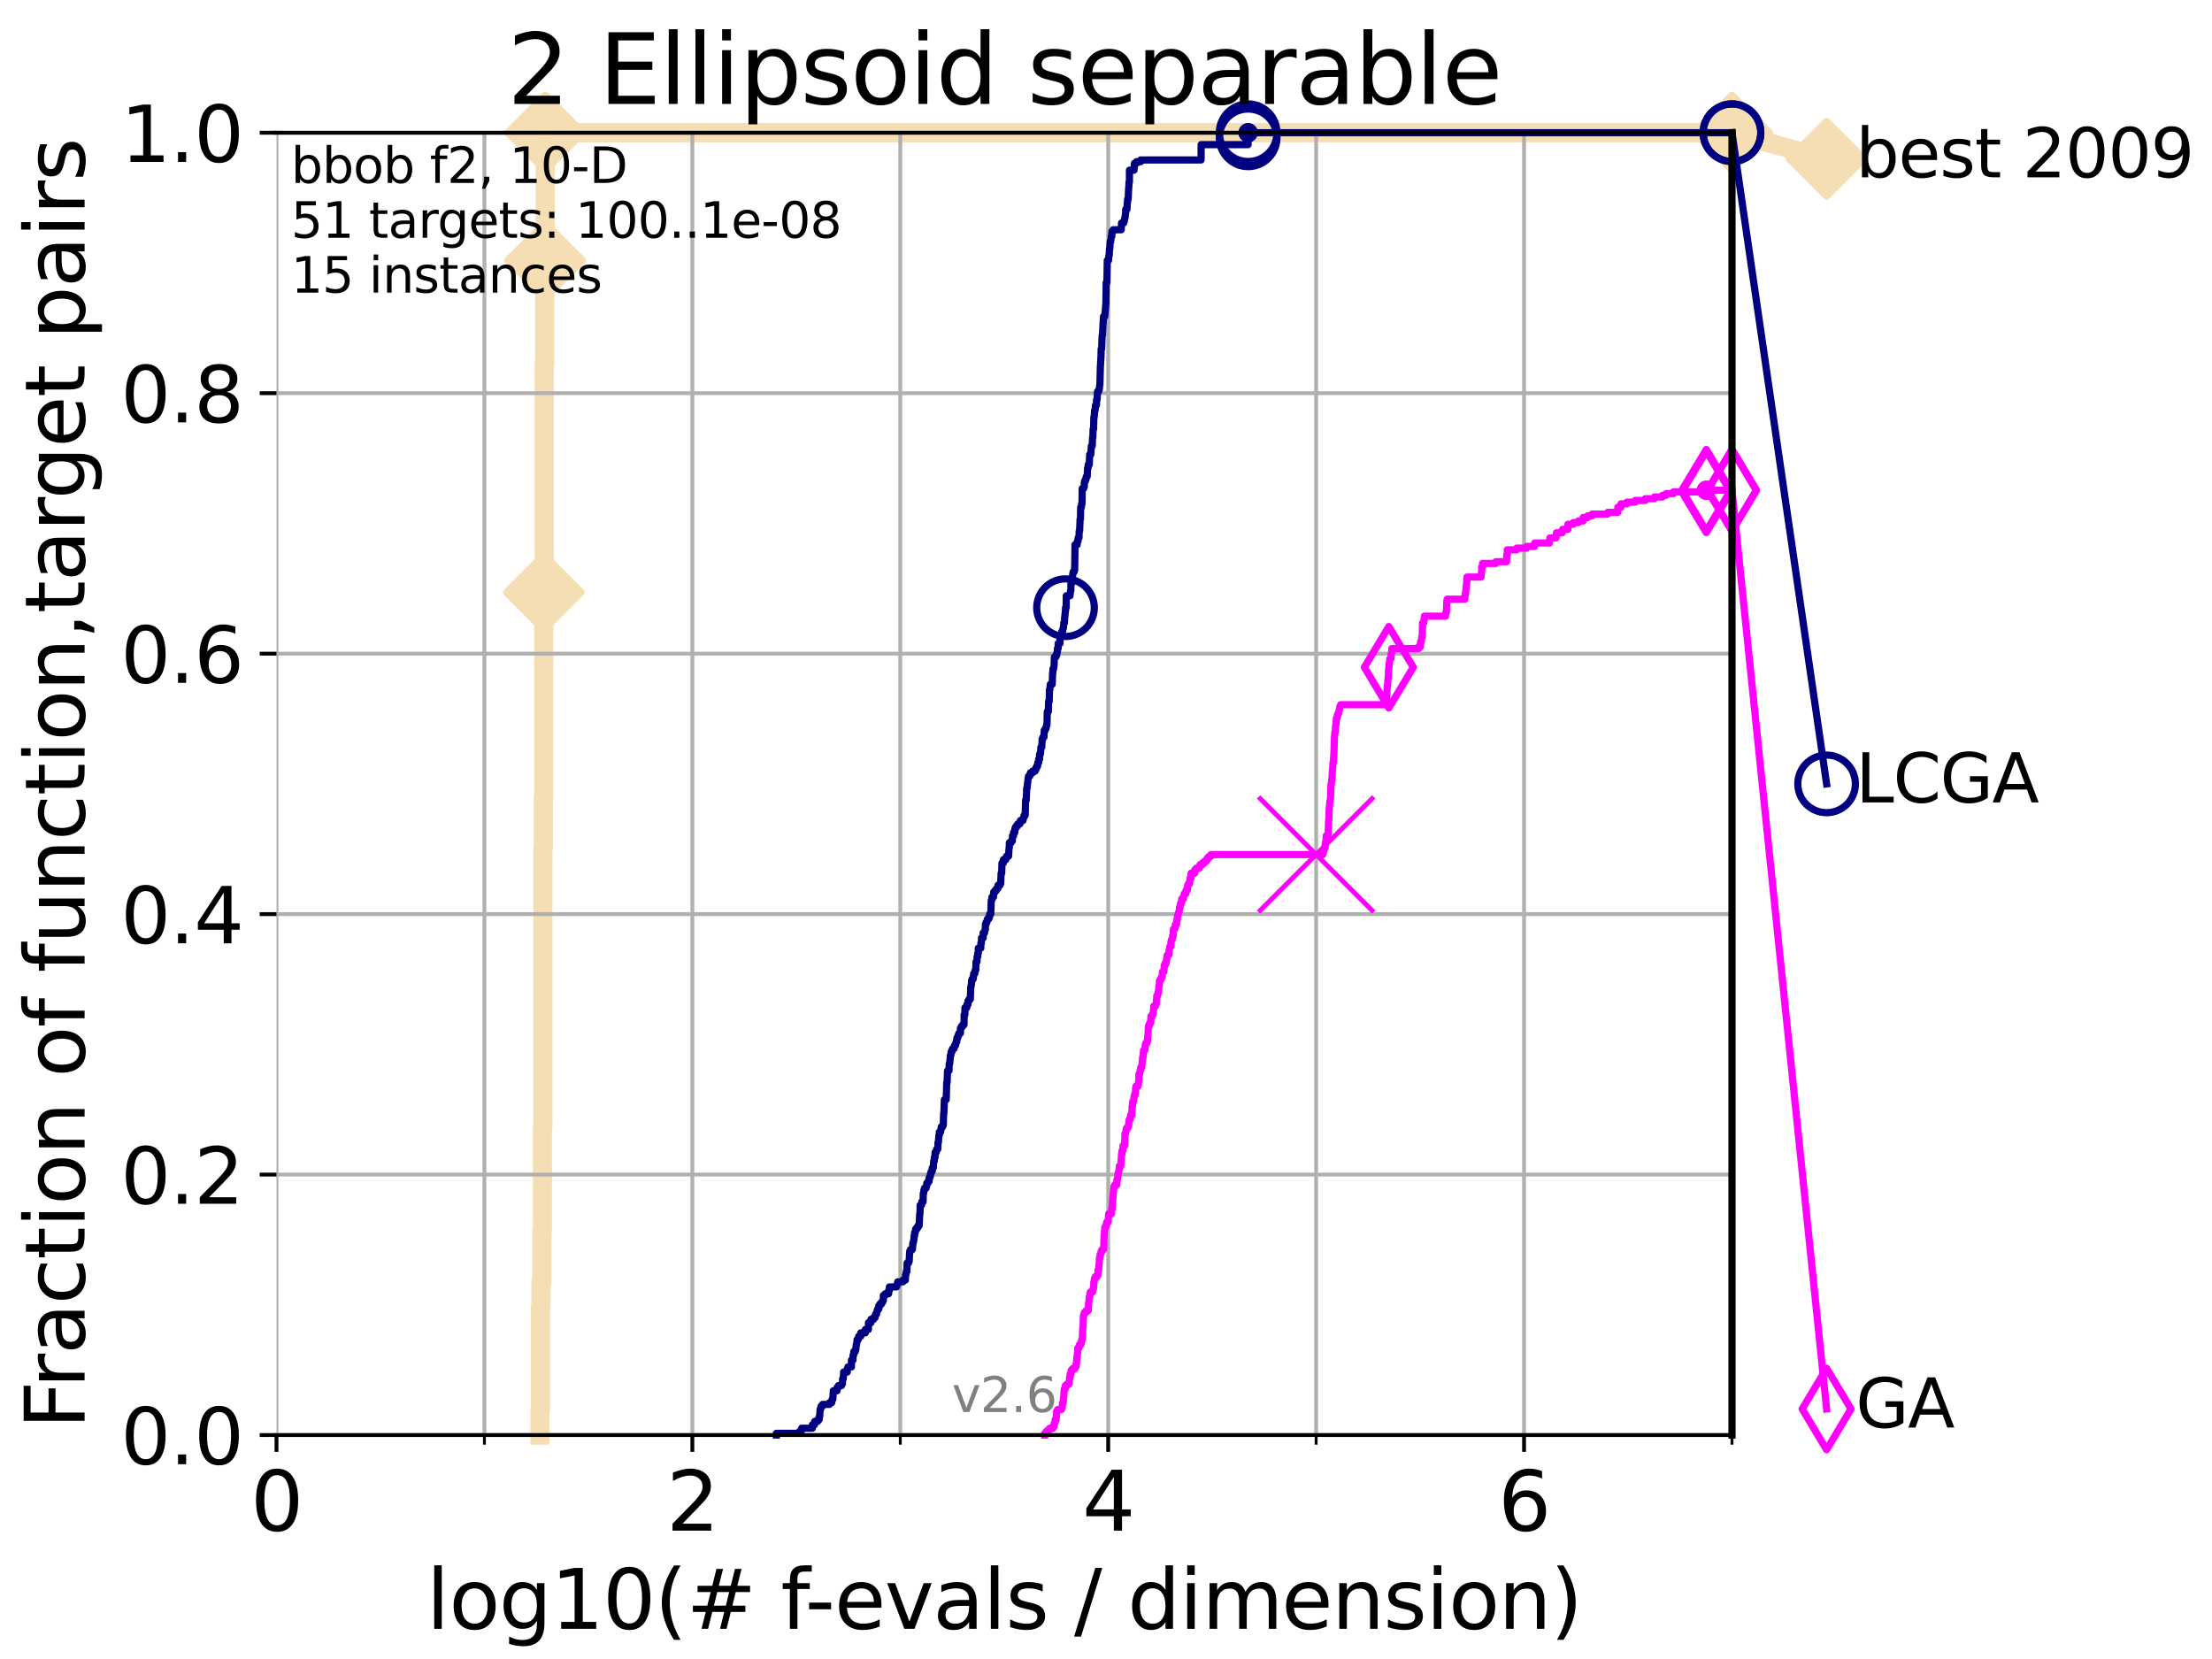 <?xml version="1.0" encoding="utf-8" standalone="no"?>
<!DOCTYPE svg PUBLIC "-//W3C//DTD SVG 1.1//EN"
  "http://www.w3.org/Graphics/SVG/1.1/DTD/svg11.dtd">
<svg xmlns:xlink="http://www.w3.org/1999/xlink" width="460.8pt" height="345.6pt" viewBox="0 0 460.8 345.6" xmlns="http://www.w3.org/2000/svg" version="1.1">
 <defs>
  <style type="text/css">*{stroke-linejoin: round; stroke-linecap: butt}</style>
 </defs>
 <g id="figure_1">
  <g id="patch_1">
   <path d="M 0 345.6 
L 460.8 345.6 
L 460.8 0 
L 0 0 
z
" style="fill: #ffffff"/>
  </g>
  <g id="axes_1">
   <g id="patch_2">
    <path d="M 57.6 298.944 
L 360.806 298.944 
L 360.806 27.648 
L 57.6 27.648 
z
" style="fill: #ffffff"/>
   </g>
   <g id="line2d_1">
    <path d="M 112.488 298.944 
L 112.488 293.624 
L 112.589 293.624 
L 112.589 272.346 
L 112.69 272.346 
L 112.69 267.027 
L 112.89 267.027 
L 112.89 256.388 
L 112.989 256.388 
L 112.989 235.11 
L 113.088 235.11 
L 113.088 176.595 
L 113.186 176.595 
L 113.186 165.956 
L 113.284 165.956 
L 113.284 123.4 
L 113.381 123.4 
L 113.381 75.524 
L 113.478 75.524 
L 113.478 54.246 
L 113.574 54.246 
L 113.574 27.648 
L 360.806 27.648 
" style="fill: none; stroke: #f5deb3; stroke-width: 4; stroke-linecap: square"/>
   </g>
   <g id="line2d_2">
    <defs>
     <path id="m8bfaf5a645" d="M 0 7.778 
L 7.778 0 
L 0 -7.778 
L -7.778 0 
z
" style="stroke: #f5deb3; stroke-width: 1.5; stroke-linejoin: miter"/>
    </defs>
    <g>
     <use xlink:href="#m8bfaf5a645" x="113.284" y="123.4" style="fill: #f5deb3; stroke: #f5deb3; stroke-width: 1.5; stroke-linejoin: miter"/>
     <use xlink:href="#m8bfaf5a645" x="113.574" y="54.246" style="fill: #f5deb3; stroke: #f5deb3; stroke-width: 1.5; stroke-linejoin: miter"/>
     <use xlink:href="#m8bfaf5a645" x="113.574" y="27.648" style="fill: #f5deb3; stroke: #f5deb3; stroke-width: 1.5; stroke-linejoin: miter"/>
     <use xlink:href="#m8bfaf5a645" x="113.574" y="27.648" style="fill: #f5deb3; stroke: #f5deb3; stroke-width: 1.5; stroke-linejoin: miter"/>
     <use xlink:href="#m8bfaf5a645" x="360.806" y="27.648" style="fill: #f5deb3; stroke: #f5deb3; stroke-width: 1.5; stroke-linejoin: miter"/>
    </g>
   </g>
   <g id="line2d_3">
    <path style="fill: none; stroke: #f5deb3; stroke-width: 4; stroke-linecap: square"/>
    <g/>
   </g>
   <g id="line2d_4">
    <path d="M 360.806 27.648 
L 380.515 33.074 
" style="fill: none; stroke: #f5deb3; stroke-width: 4; stroke-linecap: square"/>
    <g>
     <use xlink:href="#m8bfaf5a645" x="360.806" y="27.648" style="fill: #f5deb3; stroke: #f5deb3; stroke-width: 1.5; stroke-linejoin: miter"/>
     <use xlink:href="#m8bfaf5a645" x="380.515" y="33.074" style="fill: #f5deb3; stroke: #f5deb3; stroke-width: 1.5; stroke-linejoin: miter"/>
    </g>
   </g>
   <g id="matplotlib.axis_1">
    <g id="xtick_1">
     <g id="line2d_5">
      <path d="M 57.6 298.944 
L 57.6 27.648 
" clip-path="url(#p90da82d1d3)" style="fill: none; stroke: #b0b0b0; stroke-width: 0.8; stroke-linecap: square"/>
     </g>
     <g id="line2d_6">
      <defs>
       <path id="m66003b7932" d="M 0 0 
L 0 3.5 
" style="stroke: #000000; stroke-width: 0.8"/>
      </defs>
      <g>
       <use xlink:href="#m66003b7932" x="57.6" y="298.944" style="stroke: #000000; stroke-width: 0.8"/>
      </g>
     </g>
     <g id="text_1">
      <!-- 0 -->
      <g transform="translate(52.192 318.861)scale(0.17 -0.17)">
       <defs>
        <path id="DejaVuSans-30" d="M 2034 4250 
Q 1547 4250 1301 3770 
Q 1056 3291 1056 2328 
Q 1056 1369 1301 889 
Q 1547 409 2034 409 
Q 2525 409 2770 889 
Q 3016 1369 3016 2328 
Q 3016 3291 2770 3770 
Q 2525 4250 2034 4250 
z
M 2034 4750 
Q 2819 4750 3233 4129 
Q 3647 3509 3647 2328 
Q 3647 1150 3233 529 
Q 2819 -91 2034 -91 
Q 1250 -91 836 529 
Q 422 1150 422 2328 
Q 422 3509 836 4129 
Q 1250 4750 2034 4750 
z
" transform="scale(0.016)"/>
       </defs>
       <use xlink:href="#DejaVuSans-30"/>
      </g>
     </g>
    </g>
    <g id="xtick_2">
     <g id="line2d_7">
      <path d="M 144.23 298.944 
L 144.23 27.648 
" clip-path="url(#p90da82d1d3)" style="fill: none; stroke: #b0b0b0; stroke-width: 0.8; stroke-linecap: square"/>
     </g>
     <g id="line2d_8">
      <g>
       <use xlink:href="#m66003b7932" x="144.23" y="298.944" style="stroke: #000000; stroke-width: 0.8"/>
      </g>
     </g>
     <g id="text_2">
      <!-- 2 -->
      <g transform="translate(138.822 318.861)scale(0.17 -0.17)">
       <defs>
        <path id="DejaVuSans-32" d="M 1228 531 
L 3431 531 
L 3431 0 
L 469 0 
L 469 531 
Q 828 903 1448 1529 
Q 2069 2156 2228 2338 
Q 2531 2678 2651 2914 
Q 2772 3150 2772 3378 
Q 2772 3750 2511 3984 
Q 2250 4219 1831 4219 
Q 1534 4219 1204 4116 
Q 875 4013 500 3803 
L 500 4441 
Q 881 4594 1212 4672 
Q 1544 4750 1819 4750 
Q 2544 4750 2975 4387 
Q 3406 4025 3406 3419 
Q 3406 3131 3298 2873 
Q 3191 2616 2906 2266 
Q 2828 2175 2409 1742 
Q 1991 1309 1228 531 
z
" transform="scale(0.016)"/>
       </defs>
       <use xlink:href="#DejaVuSans-32"/>
      </g>
     </g>
    </g>
    <g id="xtick_3">
     <g id="line2d_9">
      <path d="M 230.861 298.944 
L 230.861 27.648 
" clip-path="url(#p90da82d1d3)" style="fill: none; stroke: #b0b0b0; stroke-width: 0.8; stroke-linecap: square"/>
     </g>
     <g id="line2d_10">
      <g>
       <use xlink:href="#m66003b7932" x="230.861" y="298.944" style="stroke: #000000; stroke-width: 0.8"/>
      </g>
     </g>
     <g id="text_3">
      <!-- 4 -->
      <g transform="translate(225.453 318.861)scale(0.17 -0.17)">
       <defs>
        <path id="DejaVuSans-34" d="M 2419 4116 
L 825 1625 
L 2419 1625 
L 2419 4116 
z
M 2253 4666 
L 3047 4666 
L 3047 1625 
L 3713 1625 
L 3713 1100 
L 3047 1100 
L 3047 0 
L 2419 0 
L 2419 1100 
L 313 1100 
L 313 1709 
L 2253 4666 
z
" transform="scale(0.016)"/>
       </defs>
       <use xlink:href="#DejaVuSans-34"/>
      </g>
     </g>
    </g>
    <g id="xtick_4">
     <g id="line2d_11">
      <path d="M 317.491 298.944 
L 317.491 27.648 
" clip-path="url(#p90da82d1d3)" style="fill: none; stroke: #b0b0b0; stroke-width: 0.8; stroke-linecap: square"/>
     </g>
     <g id="line2d_12">
      <g>
       <use xlink:href="#m66003b7932" x="317.491" y="298.944" style="stroke: #000000; stroke-width: 0.8"/>
      </g>
     </g>
     <g id="text_4">
      <!-- 6 -->
      <g transform="translate(312.083 318.861)scale(0.17 -0.17)">
       <defs>
        <path id="DejaVuSans-36" d="M 2113 2584 
Q 1688 2584 1439 2293 
Q 1191 2003 1191 1497 
Q 1191 994 1439 701 
Q 1688 409 2113 409 
Q 2538 409 2786 701 
Q 3034 994 3034 1497 
Q 3034 2003 2786 2293 
Q 2538 2584 2113 2584 
z
M 3366 4563 
L 3366 3988 
Q 3128 4100 2886 4159 
Q 2644 4219 2406 4219 
Q 1781 4219 1451 3797 
Q 1122 3375 1075 2522 
Q 1259 2794 1537 2939 
Q 1816 3084 2150 3084 
Q 2853 3084 3261 2657 
Q 3669 2231 3669 1497 
Q 3669 778 3244 343 
Q 2819 -91 2113 -91 
Q 1303 -91 875 529 
Q 447 1150 447 2328 
Q 447 3434 972 4092 
Q 1497 4750 2381 4750 
Q 2619 4750 2861 4703 
Q 3103 4656 3366 4563 
z
" transform="scale(0.016)"/>
       </defs>
       <use xlink:href="#DejaVuSans-36"/>
      </g>
     </g>
    </g>
    <g id="xtick_5">
     <g id="line2d_13">
      <path d="M 100.915 298.944 
L 100.915 27.648 
" clip-path="url(#p90da82d1d3)" style="fill: none; stroke: #b0b0b0; stroke-width: 0.8; stroke-linecap: square"/>
     </g>
     <g id="line2d_14">
      <defs>
       <path id="mde275d5af7" d="M 0 0 
L 0 2 
" style="stroke: #000000; stroke-width: 0.6"/>
      </defs>
      <g>
       <use xlink:href="#mde275d5af7" x="100.915" y="298.944" style="stroke: #000000; stroke-width: 0.6"/>
      </g>
     </g>
    </g>
    <g id="xtick_6">
     <g id="line2d_15">
      <path d="M 187.546 298.944 
L 187.546 27.648 
" clip-path="url(#p90da82d1d3)" style="fill: none; stroke: #b0b0b0; stroke-width: 0.8; stroke-linecap: square"/>
     </g>
     <g id="line2d_16">
      <g>
       <use xlink:href="#mde275d5af7" x="187.546" y="298.944" style="stroke: #000000; stroke-width: 0.6"/>
      </g>
     </g>
    </g>
    <g id="xtick_7">
     <g id="line2d_17">
      <path d="M 274.176 298.944 
L 274.176 27.648 
" clip-path="url(#p90da82d1d3)" style="fill: none; stroke: #b0b0b0; stroke-width: 0.8; stroke-linecap: square"/>
     </g>
     <g id="line2d_18">
      <g>
       <use xlink:href="#mde275d5af7" x="274.176" y="298.944" style="stroke: #000000; stroke-width: 0.6"/>
      </g>
     </g>
    </g>
    <g id="xtick_8">
     <g id="line2d_19">
      <path d="M 360.806 298.944 
L 360.806 27.648 
" clip-path="url(#p90da82d1d3)" style="fill: none; stroke: #b0b0b0; stroke-width: 0.8; stroke-linecap: square"/>
     </g>
     <g id="line2d_20">
      <g>
       <use xlink:href="#mde275d5af7" x="360.806" y="298.944" style="stroke: #000000; stroke-width: 0.6"/>
      </g>
     </g>
    </g>
    <g id="text_5">
     <!-- log10(# f-evals / dimension) -->
     <g transform="translate(88.823 339.314)scale(0.17 -0.17)">
      <defs>
       <path id="DejaVuSans-6c" d="M 603 4863 
L 1178 4863 
L 1178 0 
L 603 0 
L 603 4863 
z
" transform="scale(0.016)"/>
       <path id="DejaVuSans-6f" d="M 1959 3097 
Q 1497 3097 1228 2736 
Q 959 2375 959 1747 
Q 959 1119 1226 758 
Q 1494 397 1959 397 
Q 2419 397 2687 759 
Q 2956 1122 2956 1747 
Q 2956 2369 2687 2733 
Q 2419 3097 1959 3097 
z
M 1959 3584 
Q 2709 3584 3137 3096 
Q 3566 2609 3566 1747 
Q 3566 888 3137 398 
Q 2709 -91 1959 -91 
Q 1206 -91 779 398 
Q 353 888 353 1747 
Q 353 2609 779 3096 
Q 1206 3584 1959 3584 
z
" transform="scale(0.016)"/>
       <path id="DejaVuSans-67" d="M 2906 1791 
Q 2906 2416 2648 2759 
Q 2391 3103 1925 3103 
Q 1463 3103 1205 2759 
Q 947 2416 947 1791 
Q 947 1169 1205 825 
Q 1463 481 1925 481 
Q 2391 481 2648 825 
Q 2906 1169 2906 1791 
z
M 3481 434 
Q 3481 -459 3084 -895 
Q 2688 -1331 1869 -1331 
Q 1566 -1331 1297 -1286 
Q 1028 -1241 775 -1147 
L 775 -588 
Q 1028 -725 1275 -790 
Q 1522 -856 1778 -856 
Q 2344 -856 2625 -561 
Q 2906 -266 2906 331 
L 2906 616 
Q 2728 306 2450 153 
Q 2172 0 1784 0 
Q 1141 0 747 490 
Q 353 981 353 1791 
Q 353 2603 747 3093 
Q 1141 3584 1784 3584 
Q 2172 3584 2450 3431 
Q 2728 3278 2906 2969 
L 2906 3500 
L 3481 3500 
L 3481 434 
z
" transform="scale(0.016)"/>
       <path id="DejaVuSans-31" d="M 794 531 
L 1825 531 
L 1825 4091 
L 703 3866 
L 703 4441 
L 1819 4666 
L 2450 4666 
L 2450 531 
L 3481 531 
L 3481 0 
L 794 0 
L 794 531 
z
" transform="scale(0.016)"/>
       <path id="DejaVuSans-28" d="M 1984 4856 
Q 1566 4138 1362 3434 
Q 1159 2731 1159 2009 
Q 1159 1288 1364 580 
Q 1569 -128 1984 -844 
L 1484 -844 
Q 1016 -109 783 600 
Q 550 1309 550 2009 
Q 550 2706 781 3412 
Q 1013 4119 1484 4856 
L 1984 4856 
z
" transform="scale(0.016)"/>
       <path id="DejaVuSans-23" d="M 3272 2816 
L 2363 2816 
L 2100 1772 
L 3016 1772 
L 3272 2816 
z
M 2803 4594 
L 2478 3297 
L 3391 3297 
L 3719 4594 
L 4219 4594 
L 3897 3297 
L 4872 3297 
L 4872 2816 
L 3775 2816 
L 3519 1772 
L 4513 1772 
L 4513 1294 
L 3397 1294 
L 3072 0 
L 2572 0 
L 2894 1294 
L 1978 1294 
L 1656 0 
L 1153 0 
L 1478 1294 
L 494 1294 
L 494 1772 
L 1594 1772 
L 1856 2816 
L 850 2816 
L 850 3297 
L 1978 3297 
L 2297 4594 
L 2803 4594 
z
" transform="scale(0.016)"/>
       <path id="DejaVuSans-20" transform="scale(0.016)"/>
       <path id="DejaVuSans-66" d="M 2375 4863 
L 2375 4384 
L 1825 4384 
Q 1516 4384 1395 4259 
Q 1275 4134 1275 3809 
L 1275 3500 
L 2222 3500 
L 2222 3053 
L 1275 3053 
L 1275 0 
L 697 0 
L 697 3053 
L 147 3053 
L 147 3500 
L 697 3500 
L 697 3744 
Q 697 4328 969 4595 
Q 1241 4863 1831 4863 
L 2375 4863 
z
" transform="scale(0.016)"/>
       <path id="DejaVuSans-2d" d="M 313 2009 
L 1997 2009 
L 1997 1497 
L 313 1497 
L 313 2009 
z
" transform="scale(0.016)"/>
       <path id="DejaVuSans-65" d="M 3597 1894 
L 3597 1613 
L 953 1613 
Q 991 1019 1311 708 
Q 1631 397 2203 397 
Q 2534 397 2845 478 
Q 3156 559 3463 722 
L 3463 178 
Q 3153 47 2828 -22 
Q 2503 -91 2169 -91 
Q 1331 -91 842 396 
Q 353 884 353 1716 
Q 353 2575 817 3079 
Q 1281 3584 2069 3584 
Q 2775 3584 3186 3129 
Q 3597 2675 3597 1894 
z
M 3022 2063 
Q 3016 2534 2758 2815 
Q 2500 3097 2075 3097 
Q 1594 3097 1305 2825 
Q 1016 2553 972 2059 
L 3022 2063 
z
" transform="scale(0.016)"/>
       <path id="DejaVuSans-76" d="M 191 3500 
L 800 3500 
L 1894 563 
L 2988 3500 
L 3597 3500 
L 2284 0 
L 1503 0 
L 191 3500 
z
" transform="scale(0.016)"/>
       <path id="DejaVuSans-61" d="M 2194 1759 
Q 1497 1759 1228 1600 
Q 959 1441 959 1056 
Q 959 750 1161 570 
Q 1363 391 1709 391 
Q 2188 391 2477 730 
Q 2766 1069 2766 1631 
L 2766 1759 
L 2194 1759 
z
M 3341 1997 
L 3341 0 
L 2766 0 
L 2766 531 
Q 2569 213 2275 61 
Q 1981 -91 1556 -91 
Q 1019 -91 701 211 
Q 384 513 384 1019 
Q 384 1609 779 1909 
Q 1175 2209 1959 2209 
L 2766 2209 
L 2766 2266 
Q 2766 2663 2505 2880 
Q 2244 3097 1772 3097 
Q 1472 3097 1187 3025 
Q 903 2953 641 2809 
L 641 3341 
Q 956 3463 1253 3523 
Q 1550 3584 1831 3584 
Q 2591 3584 2966 3190 
Q 3341 2797 3341 1997 
z
" transform="scale(0.016)"/>
       <path id="DejaVuSans-73" d="M 2834 3397 
L 2834 2853 
Q 2591 2978 2328 3040 
Q 2066 3103 1784 3103 
Q 1356 3103 1142 2972 
Q 928 2841 928 2578 
Q 928 2378 1081 2264 
Q 1234 2150 1697 2047 
L 1894 2003 
Q 2506 1872 2764 1633 
Q 3022 1394 3022 966 
Q 3022 478 2636 193 
Q 2250 -91 1575 -91 
Q 1294 -91 989 -36 
Q 684 19 347 128 
L 347 722 
Q 666 556 975 473 
Q 1284 391 1588 391 
Q 1994 391 2212 530 
Q 2431 669 2431 922 
Q 2431 1156 2273 1281 
Q 2116 1406 1581 1522 
L 1381 1569 
Q 847 1681 609 1914 
Q 372 2147 372 2553 
Q 372 3047 722 3315 
Q 1072 3584 1716 3584 
Q 2034 3584 2315 3537 
Q 2597 3491 2834 3397 
z
" transform="scale(0.016)"/>
       <path id="DejaVuSans-2f" d="M 1625 4666 
L 2156 4666 
L 531 -594 
L 0 -594 
L 1625 4666 
z
" transform="scale(0.016)"/>
       <path id="DejaVuSans-64" d="M 2906 2969 
L 2906 4863 
L 3481 4863 
L 3481 0 
L 2906 0 
L 2906 525 
Q 2725 213 2448 61 
Q 2172 -91 1784 -91 
Q 1150 -91 751 415 
Q 353 922 353 1747 
Q 353 2572 751 3078 
Q 1150 3584 1784 3584 
Q 2172 3584 2448 3432 
Q 2725 3281 2906 2969 
z
M 947 1747 
Q 947 1113 1208 752 
Q 1469 391 1925 391 
Q 2381 391 2643 752 
Q 2906 1113 2906 1747 
Q 2906 2381 2643 2742 
Q 2381 3103 1925 3103 
Q 1469 3103 1208 2742 
Q 947 2381 947 1747 
z
" transform="scale(0.016)"/>
       <path id="DejaVuSans-69" d="M 603 3500 
L 1178 3500 
L 1178 0 
L 603 0 
L 603 3500 
z
M 603 4863 
L 1178 4863 
L 1178 4134 
L 603 4134 
L 603 4863 
z
" transform="scale(0.016)"/>
       <path id="DejaVuSans-6d" d="M 3328 2828 
Q 3544 3216 3844 3400 
Q 4144 3584 4550 3584 
Q 5097 3584 5394 3201 
Q 5691 2819 5691 2113 
L 5691 0 
L 5113 0 
L 5113 2094 
Q 5113 2597 4934 2840 
Q 4756 3084 4391 3084 
Q 3944 3084 3684 2787 
Q 3425 2491 3425 1978 
L 3425 0 
L 2847 0 
L 2847 2094 
Q 2847 2600 2669 2842 
Q 2491 3084 2119 3084 
Q 1678 3084 1418 2786 
Q 1159 2488 1159 1978 
L 1159 0 
L 581 0 
L 581 3500 
L 1159 3500 
L 1159 2956 
Q 1356 3278 1631 3431 
Q 1906 3584 2284 3584 
Q 2666 3584 2933 3390 
Q 3200 3197 3328 2828 
z
" transform="scale(0.016)"/>
       <path id="DejaVuSans-6e" d="M 3513 2113 
L 3513 0 
L 2938 0 
L 2938 2094 
Q 2938 2591 2744 2837 
Q 2550 3084 2163 3084 
Q 1697 3084 1428 2787 
Q 1159 2491 1159 1978 
L 1159 0 
L 581 0 
L 581 3500 
L 1159 3500 
L 1159 2956 
Q 1366 3272 1645 3428 
Q 1925 3584 2291 3584 
Q 2894 3584 3203 3211 
Q 3513 2838 3513 2113 
z
" transform="scale(0.016)"/>
       <path id="DejaVuSans-29" d="M 513 4856 
L 1013 4856 
Q 1481 4119 1714 3412 
Q 1947 2706 1947 2009 
Q 1947 1309 1714 600 
Q 1481 -109 1013 -844 
L 513 -844 
Q 928 -128 1133 580 
Q 1338 1288 1338 2009 
Q 1338 2731 1133 3434 
Q 928 4138 513 4856 
z
" transform="scale(0.016)"/>
      </defs>
      <use xlink:href="#DejaVuSans-6c"/>
      <use xlink:href="#DejaVuSans-6f" x="27.783"/>
      <use xlink:href="#DejaVuSans-67" x="88.965"/>
      <use xlink:href="#DejaVuSans-31" x="152.441"/>
      <use xlink:href="#DejaVuSans-30" x="216.064"/>
      <use xlink:href="#DejaVuSans-28" x="279.688"/>
      <use xlink:href="#DejaVuSans-23" x="318.701"/>
      <use xlink:href="#DejaVuSans-20" x="402.49"/>
      <use xlink:href="#DejaVuSans-66" x="434.277"/>
      <use xlink:href="#DejaVuSans-2d" x="463.982"/>
      <use xlink:href="#DejaVuSans-65" x="500.066"/>
      <use xlink:href="#DejaVuSans-76" x="561.59"/>
      <use xlink:href="#DejaVuSans-61" x="620.77"/>
      <use xlink:href="#DejaVuSans-6c" x="682.049"/>
      <use xlink:href="#DejaVuSans-73" x="709.832"/>
      <use xlink:href="#DejaVuSans-20" x="761.932"/>
      <use xlink:href="#DejaVuSans-2f" x="793.719"/>
      <use xlink:href="#DejaVuSans-20" x="827.41"/>
      <use xlink:href="#DejaVuSans-64" x="859.197"/>
      <use xlink:href="#DejaVuSans-69" x="922.674"/>
      <use xlink:href="#DejaVuSans-6d" x="950.457"/>
      <use xlink:href="#DejaVuSans-65" x="1047.869"/>
      <use xlink:href="#DejaVuSans-6e" x="1109.393"/>
      <use xlink:href="#DejaVuSans-73" x="1172.771"/>
      <use xlink:href="#DejaVuSans-69" x="1224.871"/>
      <use xlink:href="#DejaVuSans-6f" x="1252.654"/>
      <use xlink:href="#DejaVuSans-6e" x="1313.836"/>
      <use xlink:href="#DejaVuSans-29" x="1377.215"/>
     </g>
    </g>
   </g>
   <g id="matplotlib.axis_2">
    <g id="ytick_1">
     <g id="line2d_21">
      <path d="M 57.6 298.944 
L 360.806 298.944 
" clip-path="url(#p90da82d1d3)" style="fill: none; stroke: #b0b0b0; stroke-width: 0.8; stroke-linecap: square"/>
     </g>
     <g id="line2d_22">
      <defs>
       <path id="m6b28b2aa5b" d="M 0 0 
L -3.5 0 
" style="stroke: #000000; stroke-width: 0.8"/>
      </defs>
      <g>
       <use xlink:href="#m6b28b2aa5b" x="57.6" y="298.944" style="stroke: #000000; stroke-width: 0.8"/>
      </g>
     </g>
     <g id="text_6">
      <!-- 0.0 -->
      <g transform="translate(25.155 305.023)scale(0.16 -0.16)">
       <defs>
        <path id="DejaVuSans-2e" d="M 684 794 
L 1344 794 
L 1344 0 
L 684 0 
L 684 794 
z
" transform="scale(0.016)"/>
       </defs>
       <use xlink:href="#DejaVuSans-30"/>
       <use xlink:href="#DejaVuSans-2e" x="63.623"/>
       <use xlink:href="#DejaVuSans-30" x="95.41"/>
      </g>
     </g>
    </g>
    <g id="ytick_2">
     <g id="line2d_23">
      <path d="M 57.6 244.685 
L 360.806 244.685 
" clip-path="url(#p90da82d1d3)" style="fill: none; stroke: #b0b0b0; stroke-width: 0.8; stroke-linecap: square"/>
     </g>
     <g id="line2d_24">
      <g>
       <use xlink:href="#m6b28b2aa5b" x="57.6" y="244.685" style="stroke: #000000; stroke-width: 0.8"/>
      </g>
     </g>
     <g id="text_7">
      <!-- 0.2 -->
      <g transform="translate(25.155 250.764)scale(0.16 -0.16)">
       <use xlink:href="#DejaVuSans-30"/>
       <use xlink:href="#DejaVuSans-2e" x="63.623"/>
       <use xlink:href="#DejaVuSans-32" x="95.41"/>
      </g>
     </g>
    </g>
    <g id="ytick_3">
     <g id="line2d_25">
      <path d="M 57.6 190.426 
L 360.806 190.426 
" clip-path="url(#p90da82d1d3)" style="fill: none; stroke: #b0b0b0; stroke-width: 0.8; stroke-linecap: square"/>
     </g>
     <g id="line2d_26">
      <g>
       <use xlink:href="#m6b28b2aa5b" x="57.6" y="190.426" style="stroke: #000000; stroke-width: 0.8"/>
      </g>
     </g>
     <g id="text_8">
      <!-- 0.4 -->
      <g transform="translate(25.155 196.504)scale(0.16 -0.16)">
       <use xlink:href="#DejaVuSans-30"/>
       <use xlink:href="#DejaVuSans-2e" x="63.623"/>
       <use xlink:href="#DejaVuSans-34" x="95.41"/>
      </g>
     </g>
    </g>
    <g id="ytick_4">
     <g id="line2d_27">
      <path d="M 57.6 136.166 
L 360.806 136.166 
" clip-path="url(#p90da82d1d3)" style="fill: none; stroke: #b0b0b0; stroke-width: 0.8; stroke-linecap: square"/>
     </g>
     <g id="line2d_28">
      <g>
       <use xlink:href="#m6b28b2aa5b" x="57.6" y="136.166" style="stroke: #000000; stroke-width: 0.8"/>
      </g>
     </g>
     <g id="text_9">
      <!-- 0.6 -->
      <g transform="translate(25.155 142.245)scale(0.16 -0.16)">
       <use xlink:href="#DejaVuSans-30"/>
       <use xlink:href="#DejaVuSans-2e" x="63.623"/>
       <use xlink:href="#DejaVuSans-36" x="95.41"/>
      </g>
     </g>
    </g>
    <g id="ytick_5">
     <g id="line2d_29">
      <path d="M 57.6 81.907 
L 360.806 81.907 
" clip-path="url(#p90da82d1d3)" style="fill: none; stroke: #b0b0b0; stroke-width: 0.8; stroke-linecap: square"/>
     </g>
     <g id="line2d_30">
      <g>
       <use xlink:href="#m6b28b2aa5b" x="57.6" y="81.907" style="stroke: #000000; stroke-width: 0.8"/>
      </g>
     </g>
     <g id="text_10">
      <!-- 0.8 -->
      <g transform="translate(25.155 87.986)scale(0.16 -0.16)">
       <defs>
        <path id="DejaVuSans-38" d="M 2034 2216 
Q 1584 2216 1326 1975 
Q 1069 1734 1069 1313 
Q 1069 891 1326 650 
Q 1584 409 2034 409 
Q 2484 409 2743 651 
Q 3003 894 3003 1313 
Q 3003 1734 2745 1975 
Q 2488 2216 2034 2216 
z
M 1403 2484 
Q 997 2584 770 2862 
Q 544 3141 544 3541 
Q 544 4100 942 4425 
Q 1341 4750 2034 4750 
Q 2731 4750 3128 4425 
Q 3525 4100 3525 3541 
Q 3525 3141 3298 2862 
Q 3072 2584 2669 2484 
Q 3125 2378 3379 2068 
Q 3634 1759 3634 1313 
Q 3634 634 3220 271 
Q 2806 -91 2034 -91 
Q 1263 -91 848 271 
Q 434 634 434 1313 
Q 434 1759 690 2068 
Q 947 2378 1403 2484 
z
M 1172 3481 
Q 1172 3119 1398 2916 
Q 1625 2713 2034 2713 
Q 2441 2713 2670 2916 
Q 2900 3119 2900 3481 
Q 2900 3844 2670 4047 
Q 2441 4250 2034 4250 
Q 1625 4250 1398 4047 
Q 1172 3844 1172 3481 
z
" transform="scale(0.016)"/>
       </defs>
       <use xlink:href="#DejaVuSans-30"/>
       <use xlink:href="#DejaVuSans-2e" x="63.623"/>
       <use xlink:href="#DejaVuSans-38" x="95.41"/>
      </g>
     </g>
    </g>
    <g id="ytick_6">
     <g id="line2d_31">
      <path d="M 57.6 27.648 
L 360.806 27.648 
" clip-path="url(#p90da82d1d3)" style="fill: none; stroke: #b0b0b0; stroke-width: 0.8; stroke-linecap: square"/>
     </g>
     <g id="line2d_32">
      <g>
       <use xlink:href="#m6b28b2aa5b" x="57.6" y="27.648" style="stroke: #000000; stroke-width: 0.8"/>
      </g>
     </g>
     <g id="text_11">
      <!-- 1.0 -->
      <g transform="translate(25.155 33.727)scale(0.16 -0.16)">
       <use xlink:href="#DejaVuSans-31"/>
       <use xlink:href="#DejaVuSans-2e" x="63.623"/>
       <use xlink:href="#DejaVuSans-30" x="95.41"/>
      </g>
     </g>
    </g>
    <g id="text_12">
     <!-- Fraction of function,target pairs -->
     <g transform="translate(17.62 297.681)rotate(-90)scale(0.17 -0.17)">
      <defs>
       <path id="DejaVuSans-46" d="M 628 4666 
L 3309 4666 
L 3309 4134 
L 1259 4134 
L 1259 2759 
L 3109 2759 
L 3109 2228 
L 1259 2228 
L 1259 0 
L 628 0 
L 628 4666 
z
" transform="scale(0.016)"/>
       <path id="DejaVuSans-72" d="M 2631 2963 
Q 2534 3019 2420 3045 
Q 2306 3072 2169 3072 
Q 1681 3072 1420 2755 
Q 1159 2438 1159 1844 
L 1159 0 
L 581 0 
L 581 3500 
L 1159 3500 
L 1159 2956 
Q 1341 3275 1631 3429 
Q 1922 3584 2338 3584 
Q 2397 3584 2469 3576 
Q 2541 3569 2628 3553 
L 2631 2963 
z
" transform="scale(0.016)"/>
       <path id="DejaVuSans-63" d="M 3122 3366 
L 3122 2828 
Q 2878 2963 2633 3030 
Q 2388 3097 2138 3097 
Q 1578 3097 1268 2742 
Q 959 2388 959 1747 
Q 959 1106 1268 751 
Q 1578 397 2138 397 
Q 2388 397 2633 464 
Q 2878 531 3122 666 
L 3122 134 
Q 2881 22 2623 -34 
Q 2366 -91 2075 -91 
Q 1284 -91 818 406 
Q 353 903 353 1747 
Q 353 2603 823 3093 
Q 1294 3584 2113 3584 
Q 2378 3584 2631 3529 
Q 2884 3475 3122 3366 
z
" transform="scale(0.016)"/>
       <path id="DejaVuSans-74" d="M 1172 4494 
L 1172 3500 
L 2356 3500 
L 2356 3053 
L 1172 3053 
L 1172 1153 
Q 1172 725 1289 603 
Q 1406 481 1766 481 
L 2356 481 
L 2356 0 
L 1766 0 
Q 1100 0 847 248 
Q 594 497 594 1153 
L 594 3053 
L 172 3053 
L 172 3500 
L 594 3500 
L 594 4494 
L 1172 4494 
z
" transform="scale(0.016)"/>
       <path id="DejaVuSans-75" d="M 544 1381 
L 544 3500 
L 1119 3500 
L 1119 1403 
Q 1119 906 1312 657 
Q 1506 409 1894 409 
Q 2359 409 2629 706 
Q 2900 1003 2900 1516 
L 2900 3500 
L 3475 3500 
L 3475 0 
L 2900 0 
L 2900 538 
Q 2691 219 2414 64 
Q 2138 -91 1772 -91 
Q 1169 -91 856 284 
Q 544 659 544 1381 
z
M 1991 3584 
L 1991 3584 
z
" transform="scale(0.016)"/>
       <path id="DejaVuSans-2c" d="M 750 794 
L 1409 794 
L 1409 256 
L 897 -744 
L 494 -744 
L 750 256 
L 750 794 
z
" transform="scale(0.016)"/>
       <path id="DejaVuSans-70" d="M 1159 525 
L 1159 -1331 
L 581 -1331 
L 581 3500 
L 1159 3500 
L 1159 2969 
Q 1341 3281 1617 3432 
Q 1894 3584 2278 3584 
Q 2916 3584 3314 3078 
Q 3713 2572 3713 1747 
Q 3713 922 3314 415 
Q 2916 -91 2278 -91 
Q 1894 -91 1617 61 
Q 1341 213 1159 525 
z
M 3116 1747 
Q 3116 2381 2855 2742 
Q 2594 3103 2138 3103 
Q 1681 3103 1420 2742 
Q 1159 2381 1159 1747 
Q 1159 1113 1420 752 
Q 1681 391 2138 391 
Q 2594 391 2855 752 
Q 3116 1113 3116 1747 
z
" transform="scale(0.016)"/>
      </defs>
      <use xlink:href="#DejaVuSans-46"/>
      <use xlink:href="#DejaVuSans-72" x="50.27"/>
      <use xlink:href="#DejaVuSans-61" x="91.383"/>
      <use xlink:href="#DejaVuSans-63" x="152.662"/>
      <use xlink:href="#DejaVuSans-74" x="207.643"/>
      <use xlink:href="#DejaVuSans-69" x="246.852"/>
      <use xlink:href="#DejaVuSans-6f" x="274.635"/>
      <use xlink:href="#DejaVuSans-6e" x="335.816"/>
      <use xlink:href="#DejaVuSans-20" x="399.195"/>
      <use xlink:href="#DejaVuSans-6f" x="430.982"/>
      <use xlink:href="#DejaVuSans-66" x="492.164"/>
      <use xlink:href="#DejaVuSans-20" x="527.369"/>
      <use xlink:href="#DejaVuSans-66" x="559.156"/>
      <use xlink:href="#DejaVuSans-75" x="594.361"/>
      <use xlink:href="#DejaVuSans-6e" x="657.74"/>
      <use xlink:href="#DejaVuSans-63" x="721.119"/>
      <use xlink:href="#DejaVuSans-74" x="776.1"/>
      <use xlink:href="#DejaVuSans-69" x="815.309"/>
      <use xlink:href="#DejaVuSans-6f" x="843.092"/>
      <use xlink:href="#DejaVuSans-6e" x="904.273"/>
      <use xlink:href="#DejaVuSans-2c" x="967.652"/>
      <use xlink:href="#DejaVuSans-74" x="999.439"/>
      <use xlink:href="#DejaVuSans-61" x="1038.648"/>
      <use xlink:href="#DejaVuSans-72" x="1099.928"/>
      <use xlink:href="#DejaVuSans-67" x="1139.291"/>
      <use xlink:href="#DejaVuSans-65" x="1202.768"/>
      <use xlink:href="#DejaVuSans-74" x="1264.291"/>
      <use xlink:href="#DejaVuSans-20" x="1303.5"/>
      <use xlink:href="#DejaVuSans-70" x="1335.287"/>
      <use xlink:href="#DejaVuSans-61" x="1398.764"/>
      <use xlink:href="#DejaVuSans-69" x="1460.043"/>
      <use xlink:href="#DejaVuSans-72" x="1487.826"/>
      <use xlink:href="#DejaVuSans-73" x="1528.939"/>
     </g>
    </g>
   </g>
   <g id="line2d_33">
    <defs>
     <path id="mc4456f5d6b" d="M 0 1.5 
C 0.398 1.5 0.779 1.342 1.061 1.061 
C 1.342 0.779 1.5 0.398 1.5 0 
C 1.5 -0.398 1.342 -0.779 1.061 -1.061 
C 0.779 -1.342 0.398 -1.5 0 -1.5 
C -0.398 -1.5 -0.779 -1.342 -1.061 -1.061 
C -1.342 -0.779 -1.5 -0.398 -1.5 0 
C -1.5 0.398 -1.342 0.779 -1.061 1.061 
C -0.779 1.342 -0.398 1.5 0 1.5 
z
" style="stroke: #f5deb3"/>
    </defs>
    <g>
     <use xlink:href="#mc4456f5d6b" x="113.574" y="27.648" style="fill: #f5deb3; stroke: #f5deb3"/>
     <use xlink:href="#mc4456f5d6b" x="113.574" y="27.648" style="fill: #f5deb3; stroke: #f5deb3"/>
    </g>
   </g>
   <g id="line2d_34">
    <defs>
     <path id="m59cb9f25cd" d="M 0 1.5 
C 0.398 1.5 0.779 1.342 1.061 1.061 
C 1.342 0.779 1.5 0.398 1.5 0 
C 1.5 -0.398 1.342 -0.779 1.061 -1.061 
C 0.779 -1.342 0.398 -1.5 0 -1.5 
C -0.398 -1.5 -0.779 -1.342 -1.061 -1.061 
C -1.342 -0.779 -1.5 -0.398 -1.5 0 
C -1.5 0.398 -1.342 0.779 -1.061 1.061 
C -0.779 1.342 -0.398 1.5 0 1.5 
z
" style="stroke: #000080"/>
    </defs>
    <g>
     <use xlink:href="#m59cb9f25cd" x="260.008" y="27.648" style="fill: #000080; stroke: #000080"/>
     <use xlink:href="#m59cb9f25cd" x="260.008" y="27.648" style="fill: #000080; stroke: #000080"/>
    </g>
   </g>
   <g id="line2d_35">
    <path d="M 161.729 298.944 
L 161.729 298.589 
L 166.507 298.589 
L 166.507 298.235 
L 166.905 298.235 
L 166.995 297.525 
L 169.23 297.525 
L 169.23 296.816 
L 169.668 296.816 
L 169.707 296.107 
L 170.328 296.107 
L 170.328 295.752 
L 170.644 295.752 
L 170.672 295.043 
L 170.764 295.043 
L 170.842 293.624 
L 170.938 293.624 
L 170.938 293.27 
L 171.056 293.27 
L 171.056 292.915 
L 171.356 292.915 
L 171.356 292.561 
L 172.782 292.561 
L 172.782 292.206 
L 173.254 292.206 
L 173.346 291.497 
L 173.494 291.497 
L 173.589 289.723 
L 174.374 289.723 
L 174.405 289.014 
L 174.634 289.014 
L 174.634 288.66 
L 175.302 288.66 
L 175.302 288.305 
L 175.489 288.305 
L 175.528 287.241 
L 175.666 287.241 
L 175.737 285.822 
L 176.5 285.822 
L 176.5 285.113 
L 176.642 285.113 
L 176.642 284.759 
L 177.373 284.759 
L 177.373 283.34 
L 177.687 283.34 
L 177.709 282.276 
L 177.842 282.276 
L 177.861 281.567 
L 178.167 281.567 
L 178.167 281.212 
L 178.278 281.212 
L 178.373 280.148 
L 178.437 280.148 
L 178.547 279.084 
L 178.779 279.084 
L 178.869 278.375 
L 179.314 278.375 
L 179.314 277.666 
L 180.257 277.666 
L 180.257 276.957 
L 180.903 276.957 
L 180.916 275.538 
L 181.436 275.538 
L 181.442 274.829 
L 181.995 274.829 
L 181.995 274.474 
L 182.304 274.474 
L 182.385 273.765 
L 182.602 273.765 
L 182.709 273.056 
L 182.816 273.056 
L 182.816 272.701 
L 183.073 272.701 
L 183.073 271.992 
L 183.306 271.992 
L 183.306 271.637 
L 183.635 271.637 
L 183.635 271.282 
L 183.865 271.282 
L 183.865 270.928 
L 184.011 270.928 
L 184.018 269.864 
L 184.402 269.864 
L 184.402 269.509 
L 185.117 269.509 
L 185.119 268.8 
L 185.275 268.8 
L 185.275 268.091 
L 186.729 268.091 
L 186.729 267.736 
L 186.903 267.736 
L 187.009 267.027 
L 188.094 267.027 
L 188.094 266.672 
L 188.599 266.672 
L 188.636 265.608 
L 188.713 265.608 
L 188.792 264.899 
L 188.925 264.899 
L 188.96 263.126 
L 189.26 263.126 
L 189.26 262.771 
L 189.395 262.771 
L 189.505 260.643 
L 189.681 260.643 
L 189.681 260.289 
L 190.075 260.289 
L 190.171 258.87 
L 190.276 258.87 
L 190.367 258.161 
L 190.396 258.161 
L 190.417 257.452 
L 190.525 257.452 
L 190.526 256.742 
L 190.674 256.742 
L 190.742 256.033 
L 191.007 256.033 
L 191.007 255.678 
L 191.257 255.678 
L 191.257 255.324 
L 191.484 255.324 
L 191.589 252.841 
L 191.659 252.841 
L 191.684 251.068 
L 191.968 251.068 
L 192.029 250.359 
L 192.293 250.359 
L 192.339 248.586 
L 192.41 248.586 
L 192.469 247.877 
L 192.576 247.877 
L 192.576 247.522 
L 192.913 247.522 
L 192.913 247.167 
L 193.032 247.167 
L 193.068 246.458 
L 193.309 246.458 
L 193.309 246.103 
L 193.55 246.103 
L 193.55 245.394 
L 193.678 245.394 
L 193.678 245.039 
L 193.817 245.039 
L 193.871 244.33 
L 194.005 244.33 
L 194.005 243.976 
L 194.205 243.976 
L 194.217 243.266 
L 194.429 243.266 
L 194.512 241.848 
L 194.639 241.848 
L 194.639 241.138 
L 194.783 241.138 
L 194.788 240.075 
L 195.016 240.075 
L 195.016 239.72 
L 195.135 239.72 
L 195.135 239.365 
L 195.371 239.365 
L 195.409 237.947 
L 195.485 237.947 
L 195.586 236.528 
L 195.658 236.528 
L 195.674 235.819 
L 195.942 235.819 
L 196.037 235.11 
L 196.075 235.11 
L 196.075 234.755 
L 196.358 234.755 
L 196.358 234.4 
L 196.502 234.4 
L 196.581 231.918 
L 196.625 231.918 
L 196.735 229.081 
L 197.112 229.081 
L 197.216 225.534 
L 197.295 225.534 
L 197.389 223.052 
L 197.693 223.052 
L 197.734 221.634 
L 197.825 221.634 
L 197.927 220.57 
L 197.96 220.57 
L 197.97 219.86 
L 198.08 219.86 
L 198.129 219.151 
L 198.28 219.151 
L 198.28 218.796 
L 198.435 218.796 
L 198.435 218.442 
L 198.752 218.442 
L 198.862 217.733 
L 199.076 217.733 
L 199.161 217.023 
L 199.312 217.023 
L 199.312 216.314 
L 199.479 216.314 
L 199.479 215.959 
L 199.608 215.959 
L 199.608 215.605 
L 199.75 215.605 
L 199.75 215.25 
L 200.081 215.25 
L 200.081 214.186 
L 200.256 214.186 
L 200.256 213.832 
L 200.534 213.832 
L 200.534 213.477 
L 200.821 213.477 
L 200.858 211.349 
L 201.011 211.349 
L 201.011 209.931 
L 201.388 209.931 
L 201.454 209.221 
L 201.653 209.221 
L 201.653 208.512 
L 201.864 208.512 
L 201.864 208.157 
L 202.132 208.157 
L 202.215 205.675 
L 202.262 205.675 
L 202.347 204.966 
L 202.388 204.966 
L 202.402 204.256 
L 202.528 204.256 
L 202.528 203.902 
L 202.76 203.902 
L 202.821 202.838 
L 203.057 202.838 
L 203.136 202.129 
L 203.26 202.129 
L 203.328 200.355 
L 203.526 200.355 
L 203.542 199.291 
L 203.684 199.291 
L 203.684 198.582 
L 203.802 198.582 
L 203.802 197.518 
L 204.321 197.518 
L 204.336 196.454 
L 204.435 196.454 
L 204.462 195.39 
L 204.817 195.39 
L 204.817 194.327 
L 205.097 194.327 
L 205.204 193.617 
L 205.272 193.617 
L 205.273 192.553 
L 205.4 192.553 
L 205.4 192.199 
L 205.572 192.199 
L 205.667 191.49 
L 205.947 191.49 
L 205.947 191.135 
L 206.122 191.135 
L 206.159 190.426 
L 206.395 190.426 
L 206.491 187.589 
L 206.577 187.589 
L 206.635 186.879 
L 206.956 186.879 
L 207.012 185.815 
L 207.31 185.815 
L 207.31 185.461 
L 207.583 185.461 
L 207.583 185.106 
L 207.869 185.106 
L 207.915 184.397 
L 208.32 184.397 
L 208.32 184.042 
L 208.464 184.042 
L 208.548 181.914 
L 208.668 181.914 
L 208.723 179.787 
L 209.013 179.787 
L 209.028 179.077 
L 209.534 179.077 
L 209.534 178.723 
L 209.674 178.723 
L 209.674 178.368 
L 210.1 178.368 
L 210.205 176.595 
L 210.255 176.595 
L 210.266 175.531 
L 210.646 175.531 
L 210.646 175.176 
L 210.895 175.176 
L 210.92 174.112 
L 211.141 174.112 
L 211.141 173.403 
L 211.402 173.403 
L 211.402 172.694 
L 211.514 172.694 
L 211.514 172.339 
L 211.771 172.339 
L 211.771 171.985 
L 212.025 171.985 
L 212.025 171.63 
L 212.473 171.63 
L 212.577 170.921 
L 213.12 170.921 
L 213.22 170.211 
L 213.342 170.211 
L 213.342 169.857 
L 213.563 169.857 
L 213.649 166.665 
L 213.79 166.665 
L 213.878 164.183 
L 213.966 164.183 
L 214.054 163.119 
L 214.089 163.119 
L 214.187 162.055 
L 214.249 162.055 
L 214.249 161.7 
L 214.516 161.7 
L 214.516 161.346 
L 214.647 161.346 
L 214.647 160.991 
L 215.103 160.991 
L 215.103 160.636 
L 215.629 160.636 
L 215.629 160.282 
L 215.811 160.282 
L 215.811 159.927 
L 215.97 159.927 
L 215.97 159.572 
L 216.157 159.572 
L 216.195 158.863 
L 216.367 158.863 
L 216.367 158.154 
L 216.561 158.154 
L 216.561 157.09 
L 216.744 157.09 
L 216.837 155.671 
L 217.019 155.671 
L 217.109 153.898 
L 217.263 153.898 
L 217.263 153.544 
L 217.486 153.544 
L 217.529 152.125 
L 217.742 152.125 
L 217.742 151.77 
L 217.908 151.77 
L 218.019 151.061 
L 218.104 151.061 
L 218.171 148.224 
L 218.391 148.224 
L 218.437 146.096 
L 218.57 146.096 
L 218.627 143.614 
L 218.716 143.614 
L 218.798 142.55 
L 219.197 142.55 
L 219.285 140.067 
L 219.342 140.067 
L 219.342 139.358 
L 219.466 139.358 
L 219.576 138.649 
L 219.585 138.649 
L 219.644 136.876 
L 219.949 136.876 
L 219.949 136.521 
L 220.128 136.521 
L 220.202 135.812 
L 220.283 135.812 
L 220.284 135.102 
L 220.433 135.102 
L 220.433 134.039 
L 220.818 134.039 
L 220.846 132.62 
L 220.98 132.62 
L 220.98 132.265 
L 221.201 132.265 
L 221.201 131.556 
L 221.356 131.556 
L 221.459 130.847 
L 221.533 130.847 
L 221.601 129.783 
L 221.731 129.783 
L 221.808 128.364 
L 221.845 128.364 
L 221.932 127.301 
L 221.965 127.301 
L 221.967 126.591 
L 222.1 126.591 
L 222.129 124.109 
L 222.902 124.109 
L 223.008 123.045 
L 223.084 123.045 
L 223.093 121.626 
L 223.222 121.626 
L 223.27 120.562 
L 223.382 120.562 
L 223.489 119.499 
L 223.556 119.499 
L 223.556 119.144 
L 223.762 119.144 
L 223.762 118.789 
L 223.875 118.789 
L 223.942 113.47 
L 224.402 113.47 
L 224.432 112.76 
L 224.571 112.76 
L 224.584 112.051 
L 224.773 112.051 
L 224.808 110.633 
L 224.902 110.633 
L 225.001 108.15 
L 225.072 108.15 
L 225.129 105.668 
L 225.284 105.668 
L 225.315 104.958 
L 225.402 104.958 
L 225.446 101.767 
L 225.751 101.767 
L 225.751 101.412 
L 225.877 101.412 
L 225.897 100.348 
L 226.055 100.348 
L 226.055 99.994 
L 226.199 99.994 
L 226.292 99.284 
L 226.482 99.284 
L 226.56 97.511 
L 226.658 97.511 
L 226.697 96.802 
L 226.909 96.802 
L 226.997 94.674 
L 227.234 94.674 
L 227.315 93.256 
L 227.349 93.256 
L 227.349 92.901 
L 227.531 92.901 
L 227.599 91.128 
L 227.648 91.128 
L 227.725 89.355 
L 227.814 89.355 
L 227.872 86.872 
L 227.936 86.872 
L 228.033 85.454 
L 228.134 85.454 
L 228.218 84.39 
L 228.423 84.39 
L 228.424 83.326 
L 228.536 83.326 
L 228.632 81.553 
L 228.884 81.553 
L 228.884 81.198 
L 228.998 81.198 
L 229.098 80.134 
L 229.129 80.134 
L 229.231 76.233 
L 229.246 76.233 
L 229.341 74.46 
L 229.36 74.46 
L 229.388 72.687 
L 229.495 72.687 
L 229.596 69.85 
L 229.673 69.85 
L 229.783 67.367 
L 229.805 67.367 
L 229.871 65.949 
L 230.129 65.949 
L 230.236 64.885 
L 230.258 64.885 
L 230.34 63.466 
L 230.372 63.466 
L 230.443 58.856 
L 230.593 58.856 
L 230.664 54.246 
L 230.929 54.246 
L 230.997 53.182 
L 231.081 53.182 
L 231.128 51.763 
L 231.203 51.763 
L 231.262 50.345 
L 231.381 50.345 
L 231.479 49.281 
L 231.604 49.281 
L 231.626 48.217 
L 231.892 48.217 
L 231.892 47.862 
L 233.566 47.862 
L 233.641 46.444 
L 234.089 46.444 
L 234.089 46.089 
L 234.214 46.089 
L 234.323 45.38 
L 234.376 45.38 
L 234.467 44.316 
L 234.496 44.316 
L 234.505 43.607 
L 234.77 43.607 
L 234.832 42.188 
L 234.888 42.188 
L 234.895 41.479 
L 235.017 41.479 
L 235.128 38.996 
L 235.157 38.996 
L 235.198 37.932 
L 235.276 37.932 
L 235.288 35.45 
L 236.245 35.45 
L 236.321 34.031 
L 236.759 34.031 
L 236.759 33.677 
L 237.636 33.677 
L 237.636 33.322 
L 250.209 33.322 
L 250.215 30.13 
L 260 30.13 
L 260.008 27.648 
L 360.806 27.648 
L 360.806 27.648 
" style="fill: none; stroke: #000080; stroke-width: 1.5; stroke-linecap: square"/>
   </g>
   <g id="line2d_36">
    <defs>
     <path id="mf37f6f2be1" d="M 0 6 
C 1.591 6 3.117 5.368 4.243 4.243 
C 5.368 3.117 6 1.591 6 0 
C 6 -1.591 5.368 -3.117 4.243 -4.243 
C 3.117 -5.368 1.591 -6 0 -6 
C -1.591 -6 -3.117 -5.368 -4.243 -4.243 
C -5.368 -3.117 -6 -1.591 -6 0 
C -6 1.591 -5.368 3.117 -4.243 4.243 
C -3.117 5.368 -1.591 6 0 6 
z
" style="stroke: #000080; stroke-width: 1.5"/>
    </defs>
    <g>
     <use xlink:href="#mf37f6f2be1" x="221.967" y="126.591" style="fill-opacity: 0; stroke: #000080; stroke-width: 1.5"/>
     <use xlink:href="#mf37f6f2be1" x="260.008" y="28.712" style="fill-opacity: 0; stroke: #000080; stroke-width: 1.5"/>
     <use xlink:href="#mf37f6f2be1" x="260.008" y="27.648" style="fill-opacity: 0; stroke: #000080; stroke-width: 1.5"/>
     <use xlink:href="#mf37f6f2be1" x="360.806" y="27.648" style="fill-opacity: 0; stroke: #000080; stroke-width: 1.5"/>
    </g>
   </g>
   <g id="line2d_37">
    <path style="fill: none; stroke: #000080; stroke-width: 1.5; stroke-linecap: square"/>
    <g/>
   </g>
   <g id="line2d_38">
    <defs>
     <path id="m0486216b00" d="M 0 1.5 
C 0.398 1.5 0.779 1.342 1.061 1.061 
C 1.342 0.779 1.5 0.398 1.5 0 
C 1.5 -0.398 1.342 -0.779 1.061 -1.061 
C 0.779 -1.342 0.398 -1.5 0 -1.5 
C -0.398 -1.5 -0.779 -1.342 -1.061 -1.061 
C -1.342 -0.779 -1.5 -0.398 -1.5 0 
C -1.5 0.398 -1.342 0.779 -1.061 1.061 
C -0.779 1.342 -0.398 1.5 0 1.5 
z
" style="stroke: #ff00ff"/>
    </defs>
    <g>
     <use xlink:href="#m0486216b00" x="355.457" y="102.121" style="fill: #ff00ff; stroke: #ff00ff"/>
     <use xlink:href="#m0486216b00" x="355.457" y="102.121" style="fill: #ff00ff; stroke: #ff00ff"/>
    </g>
   </g>
   <g id="line2d_39">
    <path d="M 217.63 298.944 
L 217.63 298.589 
L 217.912 298.589 
L 217.912 298.235 
L 218.315 298.235 
L 218.315 297.88 
L 218.686 297.88 
L 218.686 297.525 
L 219.329 297.525 
L 219.329 297.171 
L 219.579 297.171 
L 219.617 296.462 
L 219.777 296.462 
L 219.777 295.752 
L 220.027 295.752 
L 220.105 293.979 
L 220.336 293.979 
L 220.336 293.624 
L 221.132 293.624 
L 221.132 293.27 
L 221.274 293.27 
L 221.342 292.206 
L 221.476 292.206 
L 221.56 291.142 
L 221.592 291.142 
L 221.694 289.369 
L 221.893 289.369 
L 221.926 288.66 
L 222.278 288.66 
L 222.278 288.305 
L 222.728 288.305 
L 222.825 286.886 
L 222.933 286.886 
L 222.94 286.177 
L 223.124 286.177 
L 223.132 285.468 
L 223.428 285.468 
L 223.428 285.113 
L 223.948 285.113 
L 223.948 284.759 
L 224.135 284.759 
L 224.174 284.049 
L 224.27 284.049 
L 224.316 282.631 
L 224.386 282.631 
L 224.494 281.567 
L 224.498 281.567 
L 224.512 280.858 
L 224.736 280.858 
L 224.736 280.503 
L 224.859 280.503 
L 224.859 280.148 
L 225.094 280.148 
L 225.094 279.794 
L 225.26 279.794 
L 225.337 279.084 
L 225.46 279.084 
L 225.551 276.602 
L 225.616 276.602 
L 225.687 274.12 
L 225.782 274.12 
L 225.782 273.765 
L 225.902 273.765 
L 225.902 273.41 
L 226.215 273.41 
L 226.215 273.056 
L 226.691 273.056 
L 226.782 271.282 
L 226.837 271.282 
L 226.892 270.219 
L 227 270.219 
L 227.037 269.509 
L 227.15 269.509 
L 227.15 269.155 
L 227.613 269.155 
L 227.709 268.445 
L 227.797 268.445 
L 227.874 267.027 
L 227.941 267.027 
L 227.993 266.318 
L 228.164 266.318 
L 228.164 265.963 
L 228.549 265.963 
L 228.549 265.608 
L 228.717 265.608 
L 228.742 264.544 
L 228.88 264.544 
L 228.971 263.126 
L 229.006 263.126 
L 229.024 262.062 
L 229.133 262.062 
L 229.161 261.353 
L 229.3 261.353 
L 229.383 260.643 
L 229.592 260.643 
L 229.592 260.289 
L 229.915 260.289 
L 230.014 257.097 
L 230.046 257.097 
L 230.15 255.678 
L 230.339 255.678 
L 230.339 255.324 
L 230.482 255.324 
L 230.522 254.615 
L 230.841 254.615 
L 230.952 252.841 
L 231.549 252.841 
L 231.575 251.778 
L 231.701 251.778 
L 231.803 249.65 
L 231.843 249.65 
L 231.935 248.231 
L 231.965 248.231 
L 232.05 247.167 
L 232.232 247.167 
L 232.232 246.813 
L 232.655 246.813 
L 232.664 245.749 
L 232.774 245.749 
L 232.845 245.039 
L 232.889 245.039 
L 232.928 244.33 
L 233.029 244.33 
L 233.124 243.621 
L 233.176 243.621 
L 233.182 242.912 
L 233.49 242.912 
L 233.587 241.138 
L 233.608 241.138 
L 233.627 240.429 
L 233.73 240.429 
L 233.732 239.72 
L 233.893 239.72 
L 233.952 238.656 
L 234.274 238.656 
L 234.354 236.174 
L 234.488 236.174 
L 234.55 235.464 
L 234.618 235.464 
L 234.618 235.11 
L 234.862 235.11 
L 234.862 234.755 
L 235.088 234.755 
L 235.196 233.336 
L 235.363 233.336 
L 235.363 232.982 
L 235.491 232.982 
L 235.513 232.273 
L 235.785 232.273 
L 235.833 230.499 
L 235.904 230.499 
L 235.975 229.435 
L 236.146 229.435 
L 236.252 228.372 
L 236.328 228.372 
L 236.328 228.017 
L 236.51 228.017 
L 236.576 226.598 
L 236.664 226.598 
L 236.664 226.244 
L 237.088 226.244 
L 237.196 225.18 
L 237.226 225.18 
L 237.25 223.761 
L 237.43 223.761 
L 237.483 223.052 
L 237.58 223.052 
L 237.632 222.343 
L 237.853 222.343 
L 237.96 220.924 
L 237.983 220.924 
L 238.034 220.215 
L 238.139 220.215 
L 238.213 218.796 
L 238.496 218.796 
L 238.576 217.733 
L 238.64 217.733 
L 238.64 217.378 
L 238.861 217.378 
L 238.861 217.023 
L 239.029 217.023 
L 239.12 215.605 
L 239.148 215.605 
L 239.228 213.832 
L 239.332 213.832 
L 239.332 213.477 
L 239.519 213.477 
L 239.519 213.122 
L 239.704 213.122 
L 239.768 211.704 
L 240.039 211.704 
L 240.039 211.349 
L 240.205 211.349 
L 240.287 210.285 
L 240.334 210.285 
L 240.359 209.576 
L 240.713 209.576 
L 240.713 209.221 
L 240.858 209.221 
L 240.961 207.803 
L 240.981 207.803 
L 240.981 207.448 
L 241.15 207.448 
L 241.233 206.739 
L 241.331 206.739 
L 241.438 205.32 
L 241.492 205.32 
L 241.538 204.256 
L 241.746 204.256 
L 241.746 203.902 
L 241.95 203.902 
L 241.95 203.547 
L 242.088 203.547 
L 242.145 202.483 
L 242.441 202.483 
L 242.54 201.065 
L 242.7 201.065 
L 242.7 200.71 
L 242.901 200.71 
L 242.99 200.001 
L 243.033 200.001 
L 243.081 199.291 
L 243.178 199.291 
L 243.178 198.937 
L 243.487 198.937 
L 243.547 197.873 
L 243.599 197.873 
L 243.702 197.164 
L 243.909 197.164 
L 243.939 196.1 
L 244.033 196.1 
L 244.033 195.745 
L 244.192 195.745 
L 244.251 195.036 
L 244.388 195.036 
L 244.446 193.617 
L 244.686 193.617 
L 244.686 193.263 
L 244.838 193.263 
L 244.843 192.553 
L 245.095 192.553 
L 245.189 191.49 
L 245.266 191.49 
L 245.287 190.78 
L 245.381 190.78 
L 245.49 190.071 
L 245.631 190.071 
L 245.719 189.007 
L 245.837 189.007 
L 245.892 188.298 
L 246.048 188.298 
L 246.048 187.943 
L 246.17 187.943 
L 246.175 187.234 
L 246.526 187.234 
L 246.593 186.525 
L 246.703 186.525 
L 246.703 186.17 
L 247.038 186.17 
L 247.08 185.461 
L 247.337 185.461 
L 247.402 184.397 
L 247.587 184.397 
L 247.587 184.042 
L 247.808 184.042 
L 247.893 182.978 
L 248.102 182.978 
L 248.115 181.914 
L 248.861 181.914 
L 248.88 181.205 
L 249.196 181.205 
L 249.196 180.85 
L 249.829 180.85 
L 249.829 180.496 
L 249.97 180.496 
L 249.97 180.141 
L 250.477 180.141 
L 250.477 179.787 
L 250.887 179.787 
L 250.887 179.432 
L 251.284 179.432 
L 251.284 179.077 
L 251.543 179.077 
L 251.543 178.723 
L 251.855 178.723 
L 251.855 178.368 
L 252.28 178.368 
L 252.28 178.013 
L 275.548 178.013 
L 275.641 177.304 
L 275.786 177.304 
L 275.896 176.595 
L 276.047 176.595 
L 276.098 175.531 
L 276.224 175.531 
L 276.266 174.112 
L 276.559 174.112 
L 276.559 173.758 
L 276.677 173.758 
L 276.769 170.921 
L 276.806 170.921 
L 276.892 168.438 
L 276.917 168.438 
L 277.015 167.02 
L 277.05 167.02 
L 277.147 166.31 
L 277.174 166.31 
L 277.263 163.473 
L 277.324 163.473 
L 277.411 162.409 
L 277.464 162.409 
L 277.573 160.282 
L 277.607 160.282 
L 277.689 158.863 
L 277.765 158.863 
L 277.861 157.09 
L 277.88 157.09 
L 277.981 153.544 
L 278.004 153.544 
L 278.082 152.48 
L 278.166 152.48 
L 278.237 151.061 
L 278.316 151.061 
L 278.374 149.643 
L 278.529 149.643 
L 278.599 148.933 
L 278.733 148.933 
L 278.733 148.579 
L 278.874 148.579 
L 278.966 147.869 
L 279.056 147.869 
L 279.115 147.16 
L 279.288 147.16 
L 279.288 146.805 
L 288.402 146.805 
L 288.402 146.451 
L 288.628 146.451 
L 288.628 146.096 
L 288.774 146.096 
L 288.88 144.678 
L 288.927 144.678 
L 288.972 142.904 
L 289.04 142.904 
L 289.139 141.486 
L 289.172 141.486 
L 289.269 139.358 
L 289.32 139.358 
L 289.375 138.294 
L 289.433 138.294 
L 289.517 137.23 
L 289.762 137.23 
L 289.813 136.166 
L 289.887 136.166 
L 289.944 135.102 
L 295.528 135.102 
L 295.528 134.748 
L 295.873 134.748 
L 295.929 133.684 
L 296.091 133.684 
L 296.188 132.62 
L 296.269 132.62 
L 296.35 129.783 
L 296.578 129.783 
L 296.637 129.074 
L 296.705 129.074 
L 296.705 128.364 
L 301.13 128.364 
L 301.173 127.655 
L 301.306 127.655 
L 301.396 125.173 
L 301.461 125.173 
L 301.461 124.818 
L 305.152 124.818 
L 305.203 123.754 
L 305.301 123.754 
L 305.408 122.336 
L 305.424 122.336 
L 305.534 121.272 
L 305.567 121.272 
L 305.592 120.208 
L 308.524 120.208 
L 308.622 119.144 
L 308.65 119.144 
L 308.65 118.08 
L 308.836 118.08 
L 308.836 117.371 
L 311.603 117.371 
L 311.603 117.016 
L 313.851 117.016 
L 313.873 115.598 
L 313.977 115.598 
L 313.987 114.534 
L 315.972 114.534 
L 315.972 114.179 
L 318.057 114.179 
L 318.057 113.824 
L 319.691 113.824 
L 319.696 113.115 
L 322.775 113.115 
L 322.873 112.051 
L 324.145 112.051 
L 324.236 110.987 
L 325.421 110.987 
L 325.506 110.278 
L 326.617 110.278 
L 326.625 109.214 
L 327.748 109.214 
L 327.748 108.859 
L 328.801 108.859 
L 328.801 108.505 
L 329.802 108.505 
L 329.812 107.796 
L 330.764 107.796 
L 330.764 107.441 
L 331.663 107.441 
L 331.663 107.086 
L 334.915 107.086 
L 334.915 106.732 
L 337.023 106.732 
L 337.023 105.668 
L 337.677 105.668 
L 337.682 104.958 
L 338.92 104.958 
L 338.92 104.604 
L 340.65 104.604 
L 340.65 104.249 
L 342.723 104.249 
L 342.723 103.895 
L 344.627 103.895 
L 344.627 103.54 
L 346.301 103.54 
L 346.301 103.185 
L 347.093 103.185 
L 347.093 102.831 
L 348.595 102.831 
L 348.595 102.476 
L 355.457 102.476 
L 355.457 102.121 
L 360.806 102.121 
L 360.806 102.121 
" style="fill: none; stroke: #ff00ff; stroke-width: 1.5; stroke-linecap: square"/>
   </g>
   <g id="line2d_40">
    <defs>
     <path id="m88c1dec6d1" d="M 0 8.485 
L 5.091 0 
L 0 -8.485 
L -5.091 0 
z
" style="stroke: #ff00ff; stroke-width: 1.5; stroke-linejoin: miter"/>
    </defs>
    <g>
     <use xlink:href="#m88c1dec6d1" x="289.32" y="139.003" style="fill-opacity: 0; stroke: #ff00ff; stroke-width: 1.5; stroke-linejoin: miter"/>
     <use xlink:href="#m88c1dec6d1" x="355.457" y="102.476" style="fill-opacity: 0; stroke: #ff00ff; stroke-width: 1.5; stroke-linejoin: miter"/>
     <use xlink:href="#m88c1dec6d1" x="355.457" y="102.121" style="fill-opacity: 0; stroke: #ff00ff; stroke-width: 1.5; stroke-linejoin: miter"/>
     <use xlink:href="#m88c1dec6d1" x="360.806" y="102.121" style="fill-opacity: 0; stroke: #ff00ff; stroke-width: 1.5; stroke-linejoin: miter"/>
    </g>
   </g>
   <g id="line2d_41">
    <path style="fill: none; stroke: #ff00ff; stroke-width: 1.5; stroke-linecap: square"/>
    <g/>
   </g>
   <g id="line2d_42">
    <path d="M 274.176 178.013 
" clip-path="url(#p90da82d1d3)" style="fill: none; stroke: #ff00ff; stroke-width: 1.5; stroke-linecap: square"/>
    <defs>
     <path id="m4533d06400" d="M -12 12 
L 12 -12 
M -12 -12 
L 12 12 
" style="stroke: #ff00ff"/>
    </defs>
    <g clip-path="url(#p90da82d1d3)">
     <use xlink:href="#m4533d06400" x="274.176" y="178.013" style="fill: #ff00ff; stroke: #ff00ff"/>
    </g>
   </g>
   <g id="line2d_43">
    <path d="M 360.806 102.121 
L 380.515 293.518 
" style="fill: none; stroke: #ff00ff; stroke-width: 1.5; stroke-linecap: square"/>
    <g>
     <use xlink:href="#m88c1dec6d1" x="360.806" y="102.121" style="fill-opacity: 0; stroke: #ff00ff; stroke-width: 1.5; stroke-linejoin: miter"/>
     <use xlink:href="#m88c1dec6d1" x="380.515" y="293.518" style="fill-opacity: 0; stroke: #ff00ff; stroke-width: 1.5; stroke-linejoin: miter"/>
    </g>
   </g>
   <g id="line2d_44">
    <path d="M 360.806 27.648 
L 380.515 163.296 
" style="fill: none; stroke: #000080; stroke-width: 1.5; stroke-linecap: square"/>
    <g>
     <use xlink:href="#mf37f6f2be1" x="360.806" y="27.648" style="fill-opacity: 0; stroke: #000080; stroke-width: 1.5"/>
     <use xlink:href="#mf37f6f2be1" x="380.515" y="163.296" style="fill-opacity: 0; stroke: #000080; stroke-width: 1.5"/>
    </g>
   </g>
   <g id="line2d_45">
    <path d="M 360.806 298.944 
L 360.806 27.648 
" style="fill: none; stroke: #000000; stroke-width: 1.5; stroke-linecap: square"/>
   </g>
   <g id="patch_3">
    <path d="M 57.6 298.944 
L 360.806 298.944 
" style="fill: none; stroke: #000000; stroke-width: 0.8; stroke-linejoin: miter; stroke-linecap: square"/>
   </g>
   <g id="patch_4">
    <path d="M 57.6 27.648 
L 360.806 27.648 
" style="fill: none; stroke: #000000; stroke-width: 0.8; stroke-linejoin: miter; stroke-linecap: square"/>
   </g>
   <g id="text_13">
    <!-- GA -->
    <g transform="translate(386.579 297.381)scale(0.14 -0.14)">
     <defs>
      <path id="DejaVuSans-47" d="M 3809 666 
L 3809 1919 
L 2778 1919 
L 2778 2438 
L 4434 2438 
L 4434 434 
Q 4069 175 3628 42 
Q 3188 -91 2688 -91 
Q 1594 -91 976 548 
Q 359 1188 359 2328 
Q 359 3472 976 4111 
Q 1594 4750 2688 4750 
Q 3144 4750 3555 4637 
Q 3966 4525 4313 4306 
L 4313 3634 
Q 3963 3931 3569 4081 
Q 3175 4231 2741 4231 
Q 1884 4231 1454 3753 
Q 1025 3275 1025 2328 
Q 1025 1384 1454 906 
Q 1884 428 2741 428 
Q 3075 428 3337 486 
Q 3600 544 3809 666 
z
" transform="scale(0.016)"/>
      <path id="DejaVuSans-41" d="M 2188 4044 
L 1331 1722 
L 3047 1722 
L 2188 4044 
z
M 1831 4666 
L 2547 4666 
L 4325 0 
L 3669 0 
L 3244 1197 
L 1141 1197 
L 716 0 
L 50 0 
L 1831 4666 
z
" transform="scale(0.016)"/>
     </defs>
     <use xlink:href="#DejaVuSans-47"/>
     <use xlink:href="#DejaVuSans-41" x="77.49"/>
    </g>
   </g>
   <g id="text_14">
    <!-- LCGA -->
    <g transform="translate(386.579 167.159)scale(0.14 -0.14)">
     <defs>
      <path id="DejaVuSans-4c" d="M 628 4666 
L 1259 4666 
L 1259 531 
L 3531 531 
L 3531 0 
L 628 0 
L 628 4666 
z
" transform="scale(0.016)"/>
      <path id="DejaVuSans-43" d="M 4122 4306 
L 4122 3641 
Q 3803 3938 3442 4084 
Q 3081 4231 2675 4231 
Q 1875 4231 1450 3742 
Q 1025 3253 1025 2328 
Q 1025 1406 1450 917 
Q 1875 428 2675 428 
Q 3081 428 3442 575 
Q 3803 722 4122 1019 
L 4122 359 
Q 3791 134 3420 21 
Q 3050 -91 2638 -91 
Q 1578 -91 968 557 
Q 359 1206 359 2328 
Q 359 3453 968 4101 
Q 1578 4750 2638 4750 
Q 3056 4750 3426 4639 
Q 3797 4528 4122 4306 
z
" transform="scale(0.016)"/>
     </defs>
     <use xlink:href="#DejaVuSans-4c"/>
     <use xlink:href="#DejaVuSans-43" x="55.713"/>
     <use xlink:href="#DejaVuSans-47" x="125.537"/>
     <use xlink:href="#DejaVuSans-41" x="203.027"/>
    </g>
   </g>
   <g id="text_15">
    <!-- best 2009 -->
    <g transform="translate(386.579 36.937)scale(0.14 -0.14)">
     <defs>
      <path id="DejaVuSans-62" d="M 3116 1747 
Q 3116 2381 2855 2742 
Q 2594 3103 2138 3103 
Q 1681 3103 1420 2742 
Q 1159 2381 1159 1747 
Q 1159 1113 1420 752 
Q 1681 391 2138 391 
Q 2594 391 2855 752 
Q 3116 1113 3116 1747 
z
M 1159 2969 
Q 1341 3281 1617 3432 
Q 1894 3584 2278 3584 
Q 2916 3584 3314 3078 
Q 3713 2572 3713 1747 
Q 3713 922 3314 415 
Q 2916 -91 2278 -91 
Q 1894 -91 1617 61 
Q 1341 213 1159 525 
L 1159 0 
L 581 0 
L 581 4863 
L 1159 4863 
L 1159 2969 
z
" transform="scale(0.016)"/>
      <path id="DejaVuSans-39" d="M 703 97 
L 703 672 
Q 941 559 1184 500 
Q 1428 441 1663 441 
Q 2288 441 2617 861 
Q 2947 1281 2994 2138 
Q 2813 1869 2534 1725 
Q 2256 1581 1919 1581 
Q 1219 1581 811 2004 
Q 403 2428 403 3163 
Q 403 3881 828 4315 
Q 1253 4750 1959 4750 
Q 2769 4750 3195 4129 
Q 3622 3509 3622 2328 
Q 3622 1225 3098 567 
Q 2575 -91 1691 -91 
Q 1453 -91 1209 -44 
Q 966 3 703 97 
z
M 1959 2075 
Q 2384 2075 2632 2365 
Q 2881 2656 2881 3163 
Q 2881 3666 2632 3958 
Q 2384 4250 1959 4250 
Q 1534 4250 1286 3958 
Q 1038 3666 1038 3163 
Q 1038 2656 1286 2365 
Q 1534 2075 1959 2075 
z
" transform="scale(0.016)"/>
     </defs>
     <use xlink:href="#DejaVuSans-62"/>
     <use xlink:href="#DejaVuSans-65" x="63.477"/>
     <use xlink:href="#DejaVuSans-73" x="125"/>
     <use xlink:href="#DejaVuSans-74" x="177.1"/>
     <use xlink:href="#DejaVuSans-20" x="216.309"/>
     <use xlink:href="#DejaVuSans-32" x="248.096"/>
     <use xlink:href="#DejaVuSans-30" x="311.719"/>
     <use xlink:href="#DejaVuSans-30" x="375.342"/>
     <use xlink:href="#DejaVuSans-39" x="438.965"/>
    </g>
   </g>
   <g id="text_16">
    <!-- bbob f2, 10-D -->
    <g transform="translate(60.632 38.111)scale(0.102 -0.102)">
     <defs>
      <path id="DejaVuSans-44" d="M 1259 4147 
L 1259 519 
L 2022 519 
Q 2988 519 3436 956 
Q 3884 1394 3884 2338 
Q 3884 3275 3436 3711 
Q 2988 4147 2022 4147 
L 1259 4147 
z
M 628 4666 
L 1925 4666 
Q 3281 4666 3915 4102 
Q 4550 3538 4550 2338 
Q 4550 1131 3912 565 
Q 3275 0 1925 0 
L 628 0 
L 628 4666 
z
" transform="scale(0.016)"/>
     </defs>
     <use xlink:href="#DejaVuSans-62"/>
     <use xlink:href="#DejaVuSans-62" x="63.477"/>
     <use xlink:href="#DejaVuSans-6f" x="126.953"/>
     <use xlink:href="#DejaVuSans-62" x="188.135"/>
     <use xlink:href="#DejaVuSans-20" x="251.611"/>
     <use xlink:href="#DejaVuSans-66" x="283.398"/>
     <use xlink:href="#DejaVuSans-32" x="318.604"/>
     <use xlink:href="#DejaVuSans-2c" x="382.227"/>
     <use xlink:href="#DejaVuSans-20" x="414.014"/>
     <use xlink:href="#DejaVuSans-31" x="445.801"/>
     <use xlink:href="#DejaVuSans-30" x="509.424"/>
     <use xlink:href="#DejaVuSans-2d" x="573.047"/>
     <use xlink:href="#DejaVuSans-44" x="609.131"/>
    </g>
    <!-- 51 targets: 100..1e-08 -->
    <g transform="translate(60.632 49.533)scale(0.102 -0.102)">
     <defs>
      <path id="DejaVuSans-35" d="M 691 4666 
L 3169 4666 
L 3169 4134 
L 1269 4134 
L 1269 2991 
Q 1406 3038 1543 3061 
Q 1681 3084 1819 3084 
Q 2600 3084 3056 2656 
Q 3513 2228 3513 1497 
Q 3513 744 3044 326 
Q 2575 -91 1722 -91 
Q 1428 -91 1123 -41 
Q 819 9 494 109 
L 494 744 
Q 775 591 1075 516 
Q 1375 441 1709 441 
Q 2250 441 2565 725 
Q 2881 1009 2881 1497 
Q 2881 1984 2565 2268 
Q 2250 2553 1709 2553 
Q 1456 2553 1204 2497 
Q 953 2441 691 2322 
L 691 4666 
z
" transform="scale(0.016)"/>
      <path id="DejaVuSans-3a" d="M 750 794 
L 1409 794 
L 1409 0 
L 750 0 
L 750 794 
z
M 750 3309 
L 1409 3309 
L 1409 2516 
L 750 2516 
L 750 3309 
z
" transform="scale(0.016)"/>
     </defs>
     <use xlink:href="#DejaVuSans-35"/>
     <use xlink:href="#DejaVuSans-31" x="63.623"/>
     <use xlink:href="#DejaVuSans-20" x="127.246"/>
     <use xlink:href="#DejaVuSans-74" x="159.033"/>
     <use xlink:href="#DejaVuSans-61" x="198.242"/>
     <use xlink:href="#DejaVuSans-72" x="259.521"/>
     <use xlink:href="#DejaVuSans-67" x="298.885"/>
     <use xlink:href="#DejaVuSans-65" x="362.361"/>
     <use xlink:href="#DejaVuSans-74" x="423.885"/>
     <use xlink:href="#DejaVuSans-73" x="463.094"/>
     <use xlink:href="#DejaVuSans-3a" x="515.193"/>
     <use xlink:href="#DejaVuSans-20" x="548.885"/>
     <use xlink:href="#DejaVuSans-31" x="580.672"/>
     <use xlink:href="#DejaVuSans-30" x="644.295"/>
     <use xlink:href="#DejaVuSans-30" x="707.918"/>
     <use xlink:href="#DejaVuSans-2e" x="771.541"/>
     <use xlink:href="#DejaVuSans-2e" x="803.328"/>
     <use xlink:href="#DejaVuSans-31" x="835.115"/>
     <use xlink:href="#DejaVuSans-65" x="898.738"/>
     <use xlink:href="#DejaVuSans-2d" x="960.262"/>
     <use xlink:href="#DejaVuSans-30" x="996.346"/>
     <use xlink:href="#DejaVuSans-38" x="1059.969"/>
    </g>
    <!-- 15 instances -->
    <g transform="translate(60.632 60.955)scale(0.102 -0.102)">
     <use xlink:href="#DejaVuSans-31"/>
     <use xlink:href="#DejaVuSans-35" x="63.623"/>
     <use xlink:href="#DejaVuSans-20" x="127.246"/>
     <use xlink:href="#DejaVuSans-69" x="159.033"/>
     <use xlink:href="#DejaVuSans-6e" x="186.816"/>
     <use xlink:href="#DejaVuSans-73" x="250.195"/>
     <use xlink:href="#DejaVuSans-74" x="302.295"/>
     <use xlink:href="#DejaVuSans-61" x="341.504"/>
     <use xlink:href="#DejaVuSans-6e" x="402.783"/>
     <use xlink:href="#DejaVuSans-63" x="466.162"/>
     <use xlink:href="#DejaVuSans-65" x="521.143"/>
     <use xlink:href="#DejaVuSans-73" x="582.666"/>
    </g>
   </g>
   <g id="text_17">
    <!-- v2.6 -->
    <g style="fill: #808080" transform="translate(198.292 294.151)scale(0.1 -0.1)">
     <use xlink:href="#DejaVuSans-76"/>
     <use xlink:href="#DejaVuSans-32" x="59.18"/>
     <use xlink:href="#DejaVuSans-2e" x="122.803"/>
     <use xlink:href="#DejaVuSans-36" x="154.59"/>
    </g>
   </g>
   <g id="text_18">
    <!-- 2 Ellipsoid separable -->
    <g transform="translate(105.67 21.648)scale(0.2 -0.2)">
     <defs>
      <path id="DejaVuSans-45" d="M 628 4666 
L 3578 4666 
L 3578 4134 
L 1259 4134 
L 1259 2753 
L 3481 2753 
L 3481 2222 
L 1259 2222 
L 1259 531 
L 3634 531 
L 3634 0 
L 628 0 
L 628 4666 
z
" transform="scale(0.016)"/>
     </defs>
     <use xlink:href="#DejaVuSans-32"/>
     <use xlink:href="#DejaVuSans-20" x="63.623"/>
     <use xlink:href="#DejaVuSans-45" x="95.41"/>
     <use xlink:href="#DejaVuSans-6c" x="158.594"/>
     <use xlink:href="#DejaVuSans-6c" x="186.377"/>
     <use xlink:href="#DejaVuSans-69" x="214.16"/>
     <use xlink:href="#DejaVuSans-70" x="241.943"/>
     <use xlink:href="#DejaVuSans-73" x="305.42"/>
     <use xlink:href="#DejaVuSans-6f" x="357.52"/>
     <use xlink:href="#DejaVuSans-69" x="418.701"/>
     <use xlink:href="#DejaVuSans-64" x="446.484"/>
     <use xlink:href="#DejaVuSans-20" x="509.961"/>
     <use xlink:href="#DejaVuSans-73" x="541.748"/>
     <use xlink:href="#DejaVuSans-65" x="593.848"/>
     <use xlink:href="#DejaVuSans-70" x="655.371"/>
     <use xlink:href="#DejaVuSans-61" x="718.848"/>
     <use xlink:href="#DejaVuSans-72" x="780.127"/>
     <use xlink:href="#DejaVuSans-61" x="821.24"/>
     <use xlink:href="#DejaVuSans-62" x="882.52"/>
     <use xlink:href="#DejaVuSans-6c" x="945.996"/>
     <use xlink:href="#DejaVuSans-65" x="973.779"/>
    </g>
   </g>
  </g>
 </g>
 <defs>
  <clipPath id="p90da82d1d3">
   <rect x="57.6" y="27.648" width="303.206" height="271.296"/>
  </clipPath>
 </defs>
</svg>
